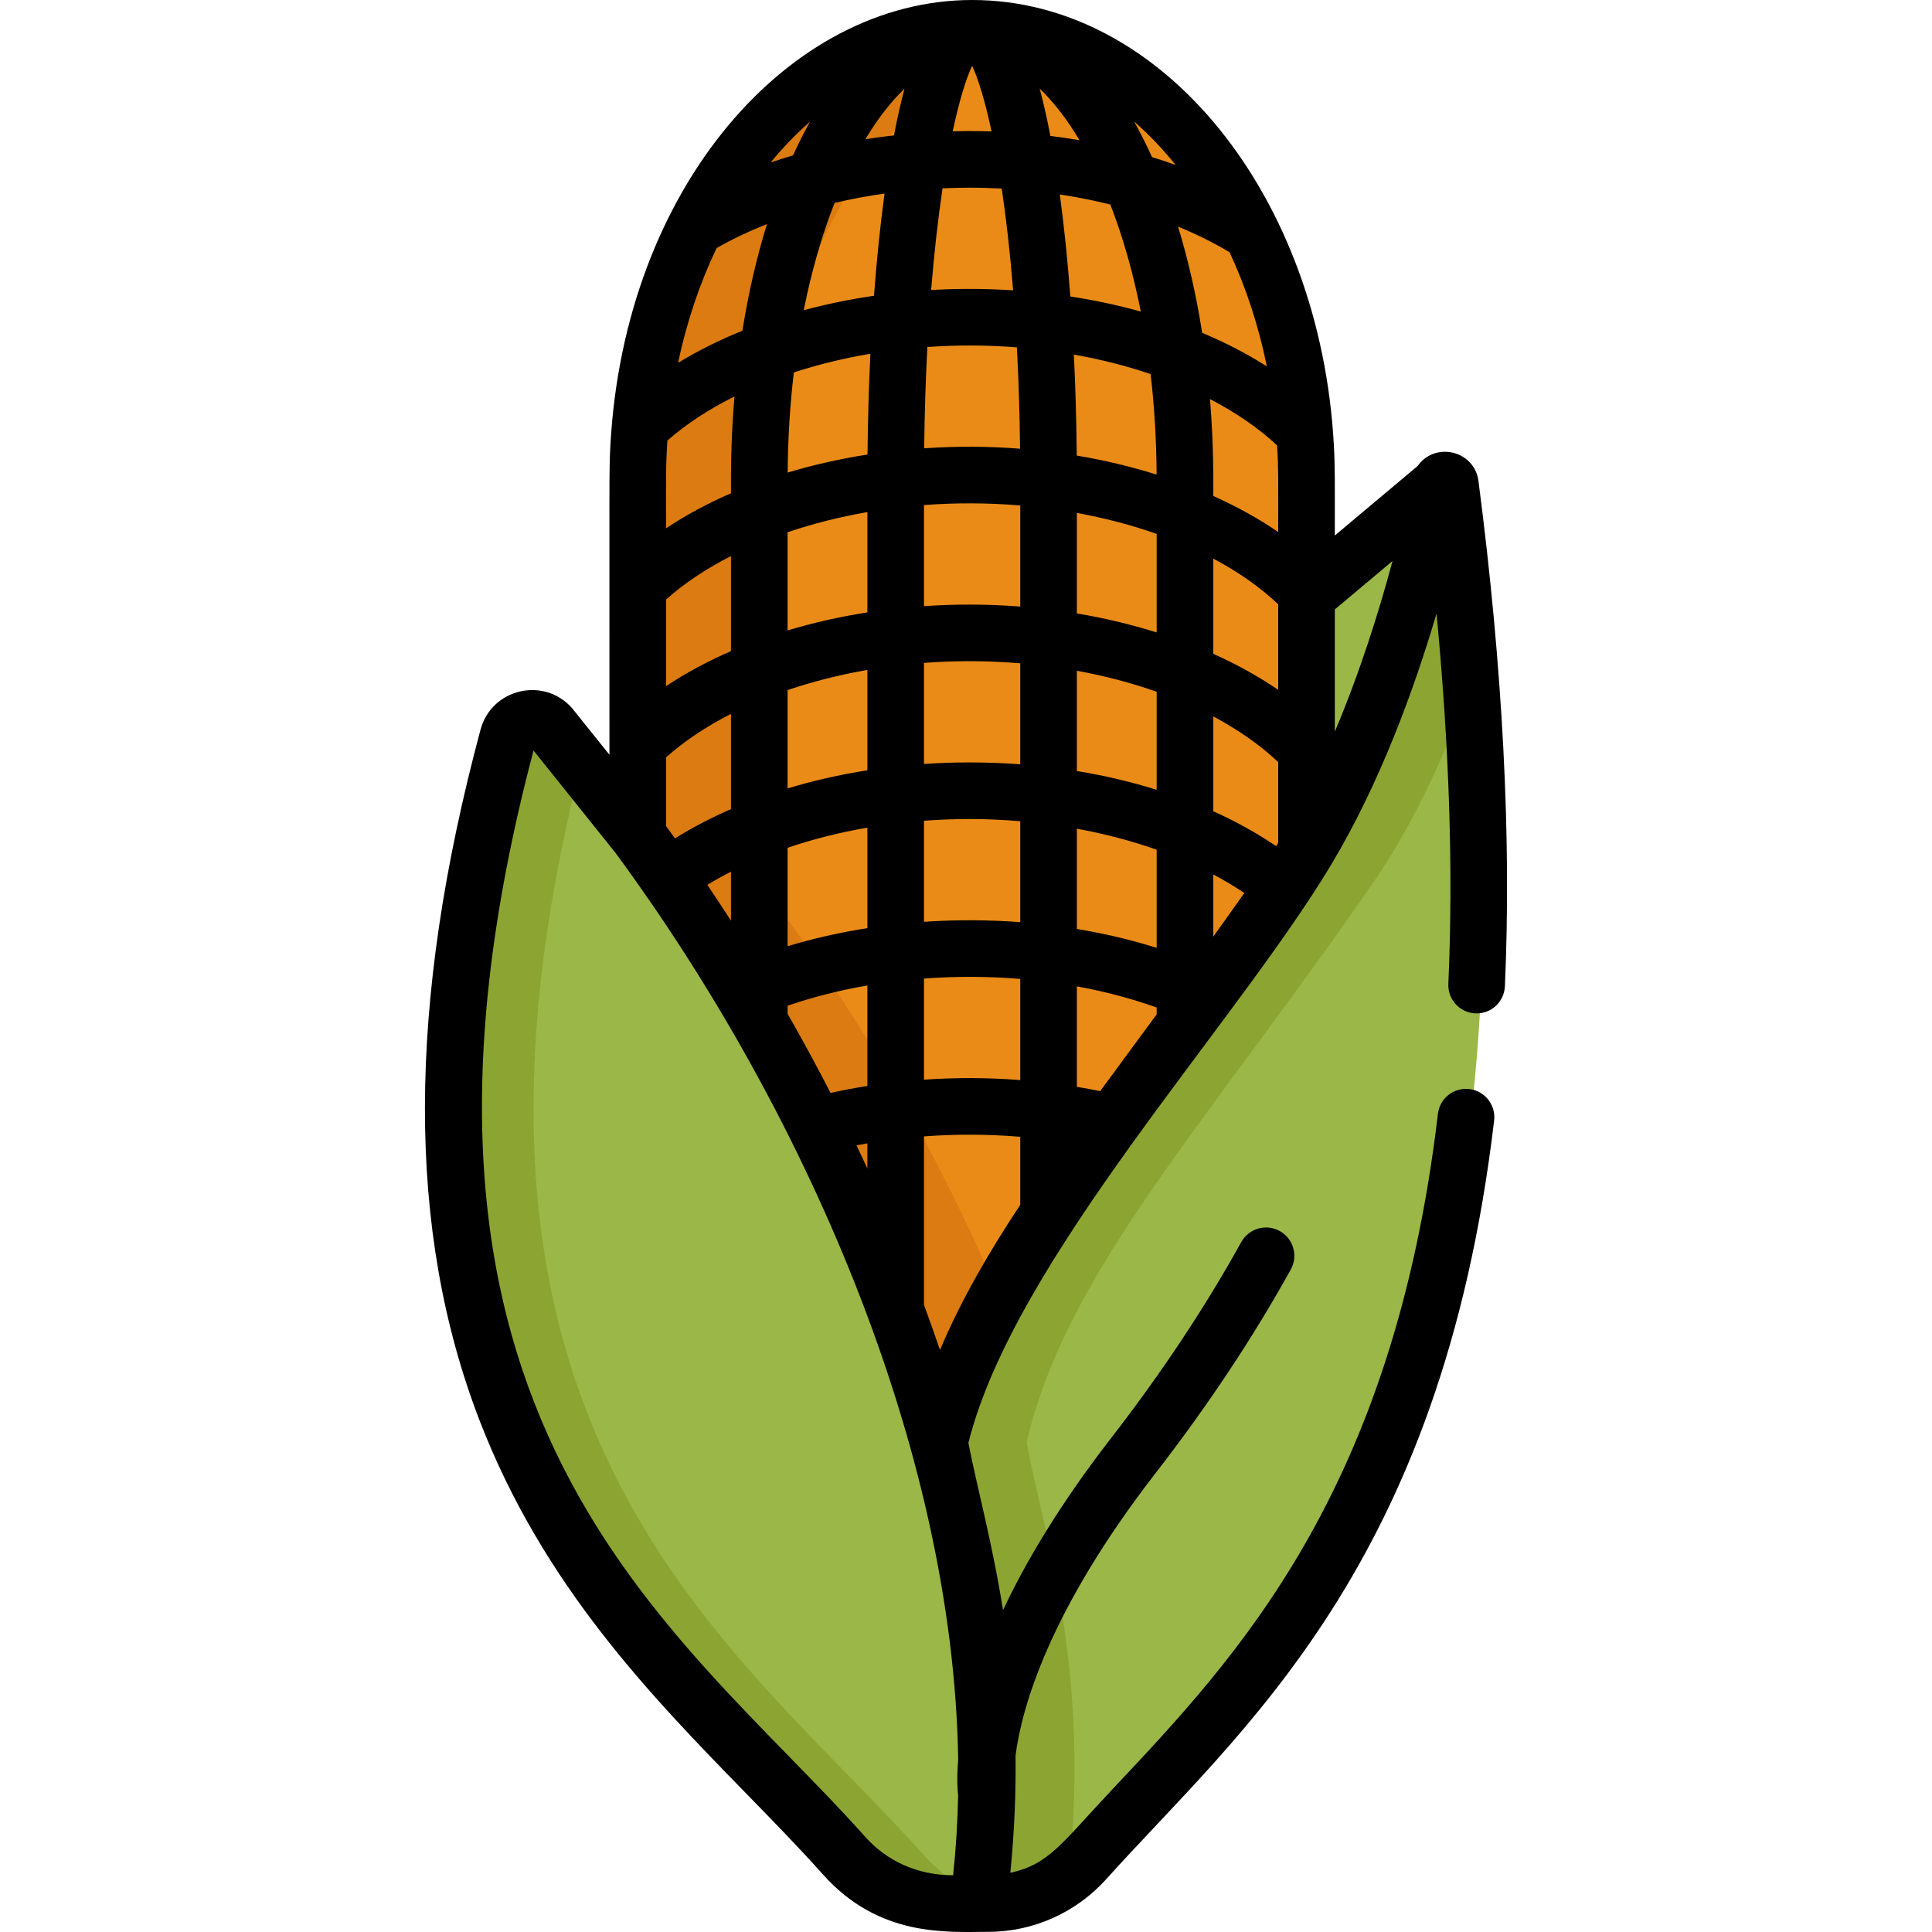 <?xml version="1.0" encoding="iso-8859-1"?>
<!-- Generator: Adobe Illustrator 19.0.0, SVG Export Plug-In . SVG Version: 6.00 Build 0)  -->
<svg version="1.1" id="Capa_1" xmlns="http://www.w3.org/2000/svg" xmlns:xlink="http://www.w3.org/1999/xlink" x="0px" y="0px"
	 viewBox="0 0 511.999 511.999" style="enable-background:new 0 0 511.999 511.999;" xml:space="preserve">
<path style="fill:#9AB748;" d="M343.545,244.007V161.33l39.293-32.994C382.839,128.336,384.606,162.008,343.545,244.007z"/>
<path style="fill:#EA8B18;" d="M258.878,7.5c-48.738,0-88.616,53.839-88.616,119.642c0,15.67,0,94.904,0,110.566
	c62.061,84.101,81.423,166.135,79.931,160.898c12.517-53.15,68.772-109.444,97.301-156.799c0-25.62,0-90.903,0-114.665
	C347.494,61.339,307.618,7.5,258.878,7.5z"/>
<g>
	<path style="fill:#DB7B12;" d="M250.193,398.607c0.097,0.341,0.104,0.304,0.018-0.072
		C250.205,398.559,250.199,398.583,250.193,398.607z"/>
	<path style="fill:#DB7B12;" d="M204.454,237.71c0-15.664,0-94.897,0-110.566c0-57.912,30.889-106.551,71.52-117.384
		C270.438,8.282,264.723,7.5,258.878,7.5c-48.738,0-88.616,53.839-88.616,119.642c0,15.67,0,94.904,0,110.566
		c58.019,78.623,78.718,155.431,79.949,160.825c3.476-14.714,10.303-29.668,18.961-44.605
		C256.856,323.382,236.267,280.819,204.454,237.71z"/>
</g>
<path style="fill:#9AB748;" d="M170.263,221.376l-23.023-28.741c-3.497-3.984-10.02-2.462-11.393,2.657
	c-49.2,183.492,38.703,239.961,89.088,296.456c12.463,13.974,27.626,12.713,35.497,12.713
	C290.626,355.423,170.263,221.376,170.263,221.376z"/>
<path style="fill:#8CA532;" d="M244.935,491.749c-49.819-55.862-136.301-111.715-90.673-290.347l-7.022-8.767
	c-3.497-3.984-10.02-2.462-11.393,2.657c-49.2,183.492,38.703,239.961,89.088,296.456c12.463,13.974,27.626,12.713,35.497,12.713
	c0.143-0.704,0.259-1.405,0.395-2.108C255.531,500.602,250.009,497.439,244.935,491.749z"/>
<path style="fill:#9AB748;" d="M341.848,234.227c-45.092,65.089-80.808,102.609-91.567,147.678
	c-0.058,0.241-0.028,0.493,0.018,0.737c4.812,25.666,17.726,61.735,10.423,120.148c-0.109,0.875,0.508,1.671,1.39,1.671
	c11.379,0,20.3-4.327,26.742-11.492c48.036-53.429,129.443-113.432,96.773-364.517c-0.206-1.579-2.464-1.675-2.787-0.116
	C378.717,148.229,366.412,198.769,341.848,234.227z"/>
<path style="fill:#8CA532;" d="M272.145,382.642c-0.046-0.244-0.076-0.496-0.018-0.737c10.76-45.069,46.475-82.589,91.567-147.678
	c11.68-16.861,20.584-37.127,27.159-55.892c-1.219-15.738-2.944-32.343-5.226-49.882c-0.206-1.579-2.464-1.675-2.787-0.116
	c-4.123,19.893-16.427,70.433-40.99,105.891c-45.092,65.089-80.808,102.609-91.567,147.678c-0.058,0.241-0.028,0.493,0.018,0.737
	c4.812,25.666,17.726,61.735,10.423,120.148c-0.109,0.875,0.508,1.671,1.389,1.671c8.318,0,15.317-2.32,21-6.363
	C289.17,442.438,276.826,407.612,272.145,382.642z"/>
<path d="M375.679,123.499l-21.941,18.423c0-13.784,0.08-17.935-0.258-24.07C349.876,52.172,308.332,0,257.622,0h-0.001
	c-48.475,0.001-92.233,49.662-95.873,118.196c-0.341,6.449-0.241,7.033-0.241,81.821c-0.17-0.212-9.707-12.124-9.886-12.328
	c-7.44-8.478-21.353-5.233-24.274,5.661c-19.557,72.934-19.644,132.814-0.267,183.063c16.857,43.714,45.508,73.089,70.788,99.005
	c7.194,7.376,13.989,14.342,20.214,21.322c14.961,16.775,33.014,15.221,43.819,15.221c11.889,0,23.289-5.095,31.274-13.978
	c35.485-39.474,88.755-82.422,102.783-201.045c0.486-4.113-2.454-7.843-6.567-8.329c-4.114-0.477-7.842,2.453-8.329,6.567
	c-11.824,99.988-53.012,143.71-86.109,178.842c-13.748,14.595-16.828,19.976-27.21,22.298c1.117-11.163,1.503-21.489,1.383-31.084
	c1.613-12.428,8.651-38.124,37.204-74.961c13.736-17.722,25.761-35.835,35.74-53.837c2.008-3.622,0.699-8.188-2.923-10.195
	c-3.624-2.009-8.187-0.698-10.196,2.924c-9.609,17.334-21.208,34.802-34.476,51.919c-13.499,17.416-22.578,32.691-28.667,45.618
	c-2.859-18.002-6.864-32.424-9.176-44.307c12.11-48.459,70.154-110.109,96.031-153.047c0.016-0.027,0.027-0.056,0.042-0.082
	c0.01-0.016,0.019-0.032,0.028-0.048c0.039-0.068,0.081-0.133,0.118-0.202c12.774-21.317,21.817-46.019,27.842-66.423
	c3.413,35.619,4.467,68.514,3.131,98.131c-0.187,4.138,3.017,7.644,7.154,7.83c4.124,0.217,7.644-3.017,7.83-7.154
	c1.78-39.476-0.575-84.531-7.001-133.912C390.752,119.378,380.305,116.923,375.679,123.499z M257.622,17.446
	c1.592,3.353,3.402,9.176,5.15,17.385c-4.735-0.152-7.713-0.095-10.293-0.031C254.224,26.608,256.033,20.795,257.622,17.446z
	 M249.787,49.903c5.313-0.229,9.769-0.245,15.681,0.07c1.155,7.76,2.197,16.757,3.021,26.963
	c-7.317-0.468-14.457-0.495-21.729-0.082C247.587,66.65,248.631,57.658,249.787,49.903z M245.76,91.958
	c7.695-0.54,15.529-0.546,23.73,0.093c0.438,8.31,0.731,17.268,0.839,26.861c-8.374-0.645-16.626-0.701-25.41-0.113
	C245.028,109.213,245.321,100.262,245.76,91.958z M239.721,23.484c-0.993,3.664-1.926,7.782-2.806,12.388
	c-2.557,0.291-5.089,0.637-7.596,1.038C232.581,31.477,236.083,26.97,239.721,23.484z M234.419,51.294
	c-1.143,8.358-2.081,17.459-2.804,27.089c-6.407,0.933-12.637,2.213-18.62,3.825c2.038-10.204,4.779-19.773,8.174-28.435
	C225.468,52.758,229.894,51.931,234.419,51.294z M220.103,289.64c-3.469-6.75-7.439-14.084-11.387-20.989v-2.129
	c6.704-2.296,13.791-4.09,21.149-5.362v26.629C226.573,288.307,223.319,288.931,220.103,289.64z M229.866,302.998v6.685
	c-0.879-1.907-1.792-3.861-2.889-6.162C227.935,303.336,228.9,303.166,229.866,302.998z M208.716,250.763v-26.09
	c6.656-2.273,13.748-4.065,21.149-5.338v26.632C222.576,247.111,215.494,248.71,208.716,250.763z M208.716,208.936v-26.052
	c6.649-2.264,13.753-4.062,21.149-5.348v26.6C222.55,205.283,215.468,206.896,208.716,208.936z M208.716,167.073v-26.017
	c6.649-2.265,13.753-4.063,21.149-5.349v26.587C222.533,163.437,215.452,165.042,208.716,167.073z M208.738,125.236
	c0.069-9.064,0.617-17.958,1.639-26.539c6.413-2.088,13.22-3.757,20.289-4.951c-0.422,8.643-0.683,17.586-0.767,26.713
	C222.562,121.601,215.478,123.206,208.738,125.236z M214.689,32.212c-1.589,2.837-3.106,5.829-4.541,8.973
	c-2.006,0.584-3.977,1.216-5.925,1.876C207.53,39.032,211.029,35.411,214.689,32.212z M189.917,65.733
	c4.168-2.375,8.642-4.491,13.349-6.361c-2.719,8.739-4.917,18.214-6.516,28.269c-6.093,2.469-11.81,5.313-17.048,8.516
	C182.07,84.913,185.552,74.843,189.917,65.733z M176.87,116.737c5.007-4.391,11.012-8.307,17.769-11.666
	c-0.998,11.803-0.923,20.457-0.923,25.652c-6.199,2.699-11.973,5.803-17.21,9.286C176.506,127.669,176.401,123.716,176.87,116.737z
	 M178.867,222.18c-0.794-1.105-1.582-2.195-2.361-3.261v-18.212c4.856-4.324,10.67-8.188,17.21-11.525v25.24
	C188.444,216.718,183.47,219.308,178.867,222.18z M193.716,230.997v12.99c-2.112-3.272-4.204-6.441-6.264-9.489
	C189.457,233.268,191.556,232.107,193.716,230.997z M176.506,181.839v-22.96c4.856-4.324,10.67-8.188,17.21-11.525v25.199
	C187.517,175.252,181.743,178.355,176.506,181.839z M253.915,475.75c-0.141,7.133-0.574,14.21-1.326,21.211
	c-9.663,0-17.704-3.914-23.314-10.205c-49.427-55.419-134.901-110.2-87.885-287.857l21.667,27.047
	c49.117,66.605,89.55,156.796,90.877,240.455C253.498,471.402,253.767,474.556,253.915,475.75z M270.379,319.27
	c-8.049,12.201-15.66,25.141-21.267,38.5c-1.359-3.991-2.846-8.16-4.247-11.953v-44.663c8.538-0.632,17.002-0.596,25.514,0.109
	V319.27z M270.379,286.226c-4.44-0.336-8.923-0.521-13.444-0.521c-4.058,0-8.082,0.148-12.07,0.418v-26.8
	c8.534-0.629,17.083-0.593,25.514,0.098V286.226z M270.379,244.381c-8.566-0.643-17.035-0.664-25.514-0.092v-26.781
	c3.976-0.293,8-0.46,12.07-0.46c4.529,0,9.016,0.209,13.444,0.58V244.381z M270.379,202.55c-4.422-0.33-8.909-0.501-13.444-0.501
	c-4.058,0-8.086,0.138-12.07,0.409v-26.784c8.491-0.64,16.953-0.604,25.514,0.109V202.55z M270.379,160.746
	c-8.425-0.651-16.715-0.705-25.514-0.113v-26.788c8.49-0.64,16.953-0.604,25.514,0.108V160.746z M275.523,23.484
	c3.693,3.538,7.246,8.125,10.549,13.668c-2.545-0.43-5.113-0.814-7.714-1.13C277.47,31.355,276.528,27.189,275.523,23.484z
	 M280.858,51.534c4.57,0.696,9.047,1.586,13.392,2.665c3.357,8.651,6.063,18.199,8.075,28.369c-5.988-1.673-12.236-3.01-18.68-3.996
	C282.927,68.963,281.994,59.881,280.858,51.534z M284.589,93.967c7.109,1.26,13.929,2.998,20.332,5.165
	c1.009,8.614,1.542,17.541,1.592,26.636c-6.743-2.114-13.832-3.811-21.164-5.036C285.267,111.587,285.008,102.628,284.589,93.967z
	 M306.528,268.819c-5.55,7.545-9.948,13.487-14.963,20.341c-2.045-0.42-4.111-0.79-6.187-1.134v-26.63
	c7.374,1.344,14.459,3.218,21.149,5.601v1.822H306.528z M306.528,251.187c-6.769-2.126-13.846-3.798-21.149-5.004v-26.566
	c7.406,1.356,14.511,3.22,21.149,5.569V251.187z M306.528,209.303c-6.73-2.104-13.81-3.775-21.149-4.978v-26.564
	c7.422,1.353,14.525,3.221,21.149,5.562V209.303z M306.528,167.602c-6.739-2.113-13.823-3.81-21.149-5.035v-26.635
	c7.422,1.353,14.525,3.221,21.149,5.562V167.602z M305.298,41.637c-1.495-3.309-3.079-6.455-4.743-9.426
	c3.854,3.369,7.53,7.207,10.99,11.495C309.494,42.976,307.416,42.28,305.298,41.637z M312.189,60.05
	c4.866,2.004,9.452,4.266,13.657,6.792c4.409,9.441,7.719,19.63,9.885,30.26c-5.244-3.347-10.994-6.322-17.147-8.904
	C317.019,78.196,314.861,68.762,312.189,60.05z M321.527,248.217v-16.478c2.89,1.535,5.649,3.166,8.224,4.911
	C326.776,240.882,324.257,244.415,321.527,248.217z M338.738,223.366c-0.184,0.297-0.371,0.579-0.556,0.873
	c-5.089-3.463-10.669-6.557-16.655-9.257v-25.118c6.596,3.504,12.413,7.561,17.211,12.102V223.366z M338.738,182.818
	c-5.201-3.563-10.981-6.757-17.211-9.551v-25.233c6.596,3.504,12.413,7.561,17.211,12.102V182.818z M338.738,140.989
	c-5.201-3.563-10.981-6.757-17.211-9.551c0-5.468,0.094-13.929-0.867-25.676c6.824,3.536,12.837,7.658,17.788,12.281
	C338.807,124.154,338.738,125.389,338.738,140.989z M353.738,193.898V161.51l15.299-12.846
	C365.505,161.864,360.489,177.934,353.738,193.898z"/>
<g>
</g>
<g>
</g>
<g>
</g>
<g>
</g>
<g>
</g>
<g>
</g>
<g>
</g>
<g>
</g>
<g>
</g>
<g>
</g>
<g>
</g>
<g>
</g>
<g>
</g>
<g>
</g>
<g>
</g>
</svg>
